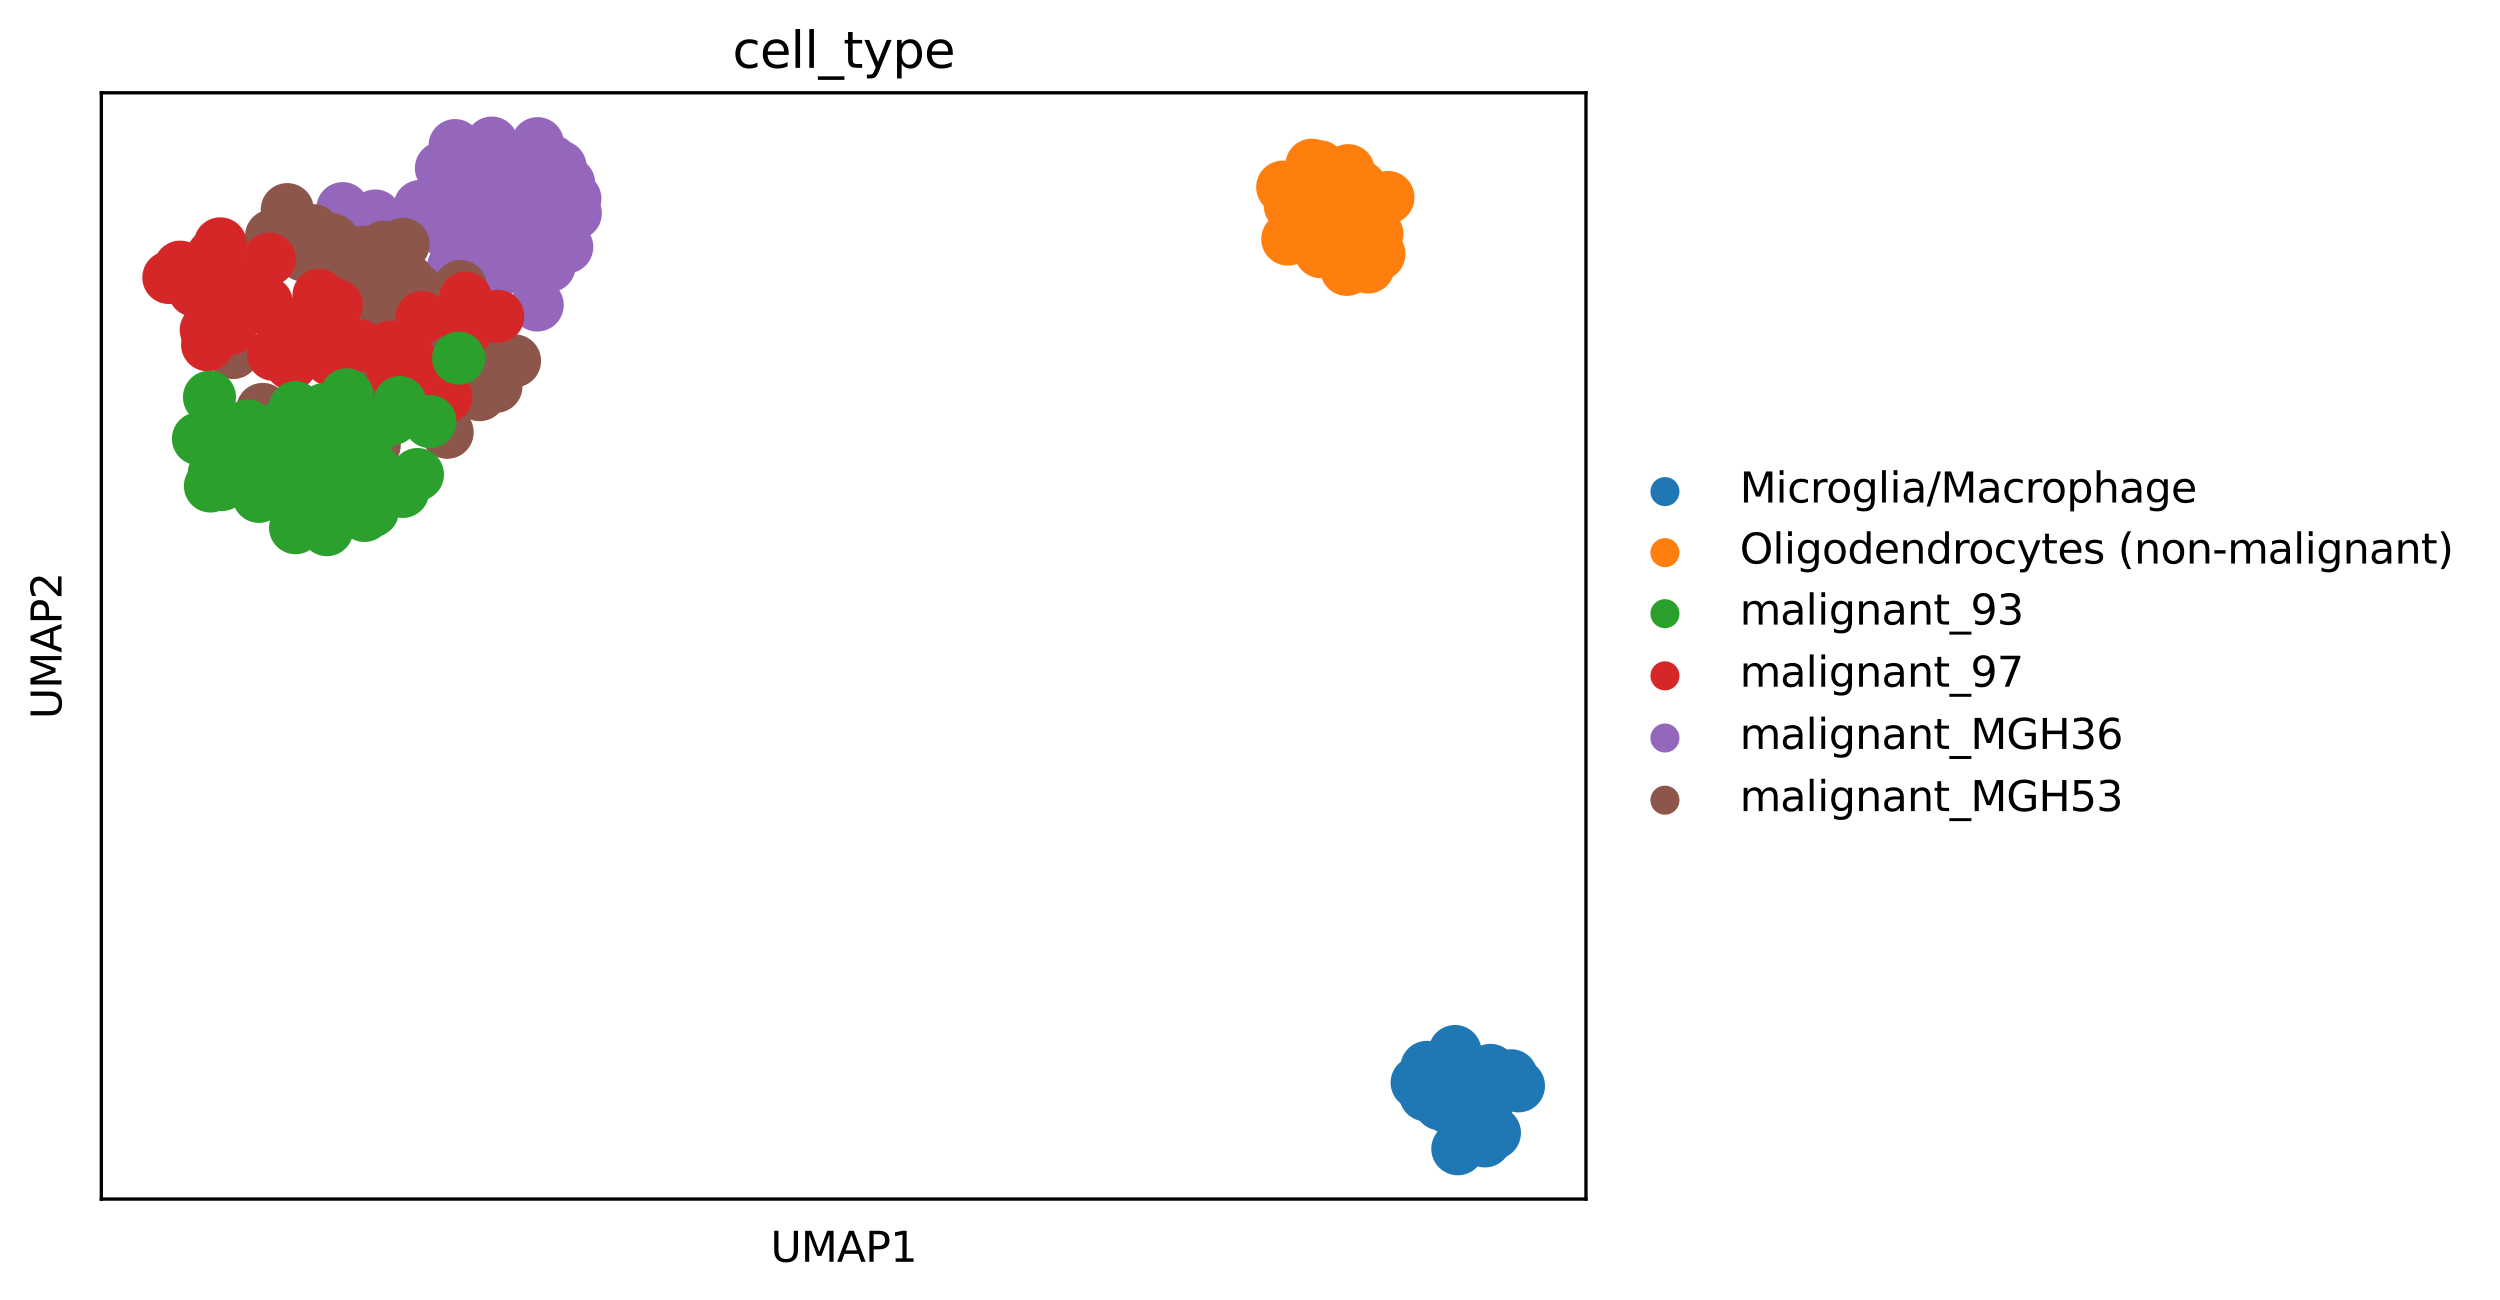 <?xml version="1.0" encoding="utf-8" standalone="no"?>
<!DOCTYPE svg PUBLIC "-//W3C//DTD SVG 1.1//EN"
  "http://www.w3.org/Graphics/SVG/1.1/DTD/svg11.dtd">
<svg xmlns:xlink="http://www.w3.org/1999/xlink" width="601.365pt" height="312.808pt" viewBox="0 0 601.365 312.808" xmlns="http://www.w3.org/2000/svg" version="1.1">
 <defs>
  <style type="text/css">*{stroke-linejoin: round; stroke-linecap: butt}</style>
 </defs>
 <g id="figure_1">
  <g id="patch_1">
   <path d="M 0 312.808 
L 601.365 312.808 
L 601.365 0 
L 0 0 
z
" style="fill: #ffffff"/>
  </g>
  <g id="axes_1">
   <g id="patch_2">
    <path d="M 24.378 288.43 
L 381.498 288.43 
L 381.498 22.318 
L 24.378 22.318 
z
" style="fill: #ffffff"/>
   </g>
   <g id="PathCollection_1">
    <defs>
     <path id="C0_0_e9f5a7e568" d="M 0 6.384 
C 1.693 6.384 3.317 5.712 4.514 4.514 
C 5.712 3.317 6.384 1.693 6.384 -0 
C 6.384 -1.693 5.712 -3.317 4.514 -4.514 
C 3.317 -5.712 1.693 -6.384 0 -6.384 
C -1.693 -6.384 -3.317 -5.712 -4.514 -4.514 
C -5.712 -3.317 -6.384 -1.693 -6.384 0 
C -6.384 1.693 -5.712 3.317 -4.514 4.514 
C -3.317 5.712 -1.693 6.384 0 6.384 
z
"/>
    </defs>
    <g clip-path="url(#pbcae80609a)">
     <use xlink:href="#C0_0_e9f5a7e568" x="358.545" y="257.483" style="fill: #1f77b4"/>
    </g>
    <g clip-path="url(#pbcae80609a)">
     <use xlink:href="#C0_0_e9f5a7e568" x="349.992" y="252.94" style="fill: #1f77b4"/>
    </g>
    <g clip-path="url(#pbcae80609a)">
     <use xlink:href="#C0_0_e9f5a7e568" x="363.509" y="258.772" style="fill: #1f77b4"/>
    </g>
    <g clip-path="url(#pbcae80609a)">
     <use xlink:href="#C0_0_e9f5a7e568" x="365.265" y="261.201" style="fill: #1f77b4"/>
    </g>
    <g clip-path="url(#pbcae80609a)">
     <use xlink:href="#C0_0_e9f5a7e568" x="342.944" y="263.361" style="fill: #1f77b4"/>
    </g>
    <g clip-path="url(#pbcae80609a)">
     <use xlink:href="#C0_0_e9f5a7e568" x="357.501" y="266.229" style="fill: #1f77b4"/>
    </g>
    <g clip-path="url(#pbcae80609a)">
     <use xlink:href="#C0_0_e9f5a7e568" x="340.888" y="260.431" style="fill: #1f77b4"/>
    </g>
    <g clip-path="url(#pbcae80609a)">
     <use xlink:href="#C0_0_e9f5a7e568" x="354.707" y="264.908" style="fill: #1f77b4"/>
    </g>
    <g clip-path="url(#pbcae80609a)">
     <use xlink:href="#C0_0_e9f5a7e568" x="351.494" y="255.816" style="fill: #1f77b4"/>
    </g>
    <g clip-path="url(#pbcae80609a)">
     <use xlink:href="#C0_0_e9f5a7e568" x="353.787" y="261.949" style="fill: #1f77b4"/>
    </g>
    <g clip-path="url(#pbcae80609a)">
     <use xlink:href="#C0_0_e9f5a7e568" x="356.876" y="266.694" style="fill: #1f77b4"/>
    </g>
    <g clip-path="url(#pbcae80609a)">
     <use xlink:href="#C0_0_e9f5a7e568" x="347.382" y="260.364" style="fill: #1f77b4"/>
    </g>
    <g clip-path="url(#pbcae80609a)">
     <use xlink:href="#C0_0_e9f5a7e568" x="346.462" y="265.544" style="fill: #1f77b4"/>
    </g>
    <g clip-path="url(#pbcae80609a)">
     <use xlink:href="#C0_0_e9f5a7e568" x="359.483" y="272.513" style="fill: #1f77b4"/>
    </g>
    <g clip-path="url(#pbcae80609a)">
     <use xlink:href="#C0_0_e9f5a7e568" x="350.671" y="276.334" style="fill: #1f77b4"/>
    </g>
    <g clip-path="url(#pbcae80609a)">
     <use xlink:href="#C0_0_e9f5a7e568" x="357.191" y="274.44" style="fill: #1f77b4"/>
    </g>
    <g clip-path="url(#pbcae80609a)">
     <use xlink:href="#C0_0_e9f5a7e568" x="352.874" y="272.451" style="fill: #1f77b4"/>
    </g>
    <g clip-path="url(#pbcae80609a)">
     <use xlink:href="#C0_0_e9f5a7e568" x="343.231" y="256.75" style="fill: #1f77b4"/>
    </g>
    <g clip-path="url(#pbcae80609a)">
     <use xlink:href="#C0_0_e9f5a7e568" x="348.976" y="266.709" style="fill: #1f77b4"/>
    </g>
    <g clip-path="url(#pbcae80609a)">
     <use xlink:href="#C0_0_e9f5a7e568" x="327.195" y="44.895" style="fill: #ff7f0e"/>
    </g>
    <g clip-path="url(#pbcae80609a)">
     <use xlink:href="#C0_0_e9f5a7e568" x="308.551" y="45.022" style="fill: #ff7f0e"/>
    </g>
    <g clip-path="url(#pbcae80609a)">
     <use xlink:href="#C0_0_e9f5a7e568" x="324.323" y="41.045" style="fill: #ff7f0e"/>
    </g>
    <g clip-path="url(#pbcae80609a)">
     <use xlink:href="#C0_0_e9f5a7e568" x="315.557" y="39.733" style="fill: #ff7f0e"/>
    </g>
    <g clip-path="url(#pbcae80609a)">
     <use xlink:href="#C0_0_e9f5a7e568" x="314.465" y="49.347" style="fill: #ff7f0e"/>
    </g>
    <g clip-path="url(#pbcae80609a)">
     <use xlink:href="#C0_0_e9f5a7e568" x="333.87" y="47.498" style="fill: #ff7f0e"/>
    </g>
    <g clip-path="url(#pbcae80609a)">
     <use xlink:href="#C0_0_e9f5a7e568" x="317.426" y="40.106" style="fill: #ff7f0e"/>
    </g>
    <g clip-path="url(#pbcae80609a)">
     <use xlink:href="#C0_0_e9f5a7e568" x="318.198" y="45.838" style="fill: #ff7f0e"/>
    </g>
    <g clip-path="url(#pbcae80609a)">
     <use xlink:href="#C0_0_e9f5a7e568" x="324.646" y="47.497" style="fill: #ff7f0e"/>
    </g>
    <g clip-path="url(#pbcae80609a)">
     <use xlink:href="#C0_0_e9f5a7e568" x="310.36" y="49.425" style="fill: #ff7f0e"/>
    </g>
    <g clip-path="url(#pbcae80609a)">
     <use xlink:href="#C0_0_e9f5a7e568" x="318.958" y="56.071" style="fill: #ff7f0e"/>
    </g>
    <g clip-path="url(#pbcae80609a)">
     <use xlink:href="#C0_0_e9f5a7e568" x="331.701" y="61.116" style="fill: #ff7f0e"/>
    </g>
    <g clip-path="url(#pbcae80609a)">
     <use xlink:href="#C0_0_e9f5a7e568" x="331.217" y="56.264" style="fill: #ff7f0e"/>
    </g>
    <g clip-path="url(#pbcae80609a)">
     <use xlink:href="#C0_0_e9f5a7e568" x="315.245" y="55.123" style="fill: #ff7f0e"/>
    </g>
    <g clip-path="url(#pbcae80609a)">
     <use xlink:href="#C0_0_e9f5a7e568" x="316.026" y="51.413" style="fill: #ff7f0e"/>
    </g>
    <g clip-path="url(#pbcae80609a)">
     <use xlink:href="#C0_0_e9f5a7e568" x="329.42" y="53.078" style="fill: #ff7f0e"/>
    </g>
    <g clip-path="url(#pbcae80609a)">
     <use xlink:href="#C0_0_e9f5a7e568" x="317.689" y="60.536" style="fill: #ff7f0e"/>
    </g>
    <g clip-path="url(#pbcae80609a)">
     <use xlink:href="#C0_0_e9f5a7e568" x="309.769" y="57.508" style="fill: #ff7f0e"/>
    </g>
    <g clip-path="url(#pbcae80609a)">
     <use xlink:href="#C0_0_e9f5a7e568" x="322.829" y="59.481" style="fill: #ff7f0e"/>
    </g>
    <g clip-path="url(#pbcae80609a)">
     <use xlink:href="#C0_0_e9f5a7e568" x="329.107" y="55.783" style="fill: #ff7f0e"/>
    </g>
    <g clip-path="url(#pbcae80609a)">
     <use xlink:href="#C0_0_e9f5a7e568" x="323.96" y="64.8" style="fill: #ff7f0e"/>
    </g>
    <g clip-path="url(#pbcae80609a)">
     <use xlink:href="#C0_0_e9f5a7e568" x="320.721" y="48.904" style="fill: #ff7f0e"/>
    </g>
    <g clip-path="url(#pbcae80609a)">
     <use xlink:href="#C0_0_e9f5a7e568" x="329.11" y="64.224" style="fill: #ff7f0e"/>
    </g>
    <g clip-path="url(#pbcae80609a)">
     <use xlink:href="#C0_0_e9f5a7e568" x="115.744" y="48.685" style="fill: #9467bd"/>
    </g>
    <g clip-path="url(#pbcae80609a)">
     <use xlink:href="#C0_0_e9f5a7e568" x="116.989" y="51.904" style="fill: #9467bd"/>
    </g>
    <g clip-path="url(#pbcae80609a)">
     <use xlink:href="#C0_0_e9f5a7e568" x="125.372" y="46.155" style="fill: #9467bd"/>
    </g>
    <g clip-path="url(#pbcae80609a)">
     <use xlink:href="#C0_0_e9f5a7e568" x="108.787" y="51.513" style="fill: #9467bd"/>
    </g>
    <g clip-path="url(#pbcae80609a)">
     <use xlink:href="#C0_0_e9f5a7e568" x="108.142" y="43.859" style="fill: #9467bd"/>
    </g>
    <g clip-path="url(#pbcae80609a)">
     <use xlink:href="#C0_0_e9f5a7e568" x="90.268" y="51.955" style="fill: #9467bd"/>
    </g>
    <g clip-path="url(#pbcae80609a)">
     <use xlink:href="#C0_0_e9f5a7e568" x="129.309" y="34.554" style="fill: #9467bd"/>
    </g>
    <g clip-path="url(#pbcae80609a)">
     <use xlink:href="#C0_0_e9f5a7e568" x="123.486" y="42.961" style="fill: #9467bd"/>
    </g>
    <g clip-path="url(#pbcae80609a)">
     <use xlink:href="#C0_0_e9f5a7e568" x="133.677" y="59.1" style="fill: #9467bd"/>
    </g>
    <g clip-path="url(#pbcae80609a)">
     <use xlink:href="#C0_0_e9f5a7e568" x="134.746" y="40.141" style="fill: #9467bd"/>
    </g>
    <g clip-path="url(#pbcae80609a)">
     <use xlink:href="#C0_0_e9f5a7e568" x="129.228" y="73.373" style="fill: #9467bd"/>
    </g>
    <g clip-path="url(#pbcae80609a)">
     <use xlink:href="#C0_0_e9f5a7e568" x="138.396" y="51.303" style="fill: #9467bd"/>
    </g>
    <g clip-path="url(#pbcae80609a)">
     <use xlink:href="#C0_0_e9f5a7e568" x="136.334" y="59.407" style="fill: #9467bd"/>
    </g>
    <g clip-path="url(#pbcae80609a)">
     <use xlink:href="#C0_0_e9f5a7e568" x="112.054" y="61.291" style="fill: #9467bd"/>
    </g>
    <g clip-path="url(#pbcae80609a)">
     <use xlink:href="#C0_0_e9f5a7e568" x="109.116" y="64.141" style="fill: #9467bd"/>
    </g>
    <g clip-path="url(#pbcae80609a)">
     <use xlink:href="#C0_0_e9f5a7e568" x="123.648" y="52.614" style="fill: #9467bd"/>
    </g>
    <g clip-path="url(#pbcae80609a)">
     <use xlink:href="#C0_0_e9f5a7e568" x="108.016" y="56.503" style="fill: #9467bd"/>
    </g>
    <g clip-path="url(#pbcae80609a)">
     <use xlink:href="#C0_0_e9f5a7e568" x="106.178" y="40.449" style="fill: #9467bd"/>
    </g>
    <g clip-path="url(#pbcae80609a)">
     <use xlink:href="#C0_0_e9f5a7e568" x="128.255" y="62.863" style="fill: #9467bd"/>
    </g>
    <g clip-path="url(#pbcae80609a)">
     <use xlink:href="#C0_0_e9f5a7e568" x="109.464" y="35.02" style="fill: #9467bd"/>
    </g>
    <g clip-path="url(#pbcae80609a)">
     <use xlink:href="#C0_0_e9f5a7e568" x="136.784" y="44.043" style="fill: #9467bd"/>
    </g>
    <g clip-path="url(#pbcae80609a)">
     <use xlink:href="#C0_0_e9f5a7e568" x="122.789" y="51.17" style="fill: #9467bd"/>
    </g>
    <g clip-path="url(#pbcae80609a)">
     <use xlink:href="#C0_0_e9f5a7e568" x="120.745" y="64.686" style="fill: #9467bd"/>
    </g>
    <g clip-path="url(#pbcae80609a)">
     <use xlink:href="#C0_0_e9f5a7e568" x="132.693" y="38.78" style="fill: #9467bd"/>
    </g>
    <g clip-path="url(#pbcae80609a)">
     <use xlink:href="#C0_0_e9f5a7e568" x="118.28" y="34.414" style="fill: #9467bd"/>
    </g>
    <g clip-path="url(#pbcae80609a)">
     <use xlink:href="#C0_0_e9f5a7e568" x="82.449" y="50.183" style="fill: #9467bd"/>
    </g>
    <g clip-path="url(#pbcae80609a)">
     <use xlink:href="#C0_0_e9f5a7e568" x="101.029" y="49.669" style="fill: #9467bd"/>
    </g>
    <g clip-path="url(#pbcae80609a)">
     <use xlink:href="#C0_0_e9f5a7e568" x="138.29" y="47.803" style="fill: #9467bd"/>
    </g>
    <g clip-path="url(#pbcae80609a)">
     <use xlink:href="#C0_0_e9f5a7e568" x="113.209" y="38.051" style="fill: #9467bd"/>
    </g>
    <g clip-path="url(#pbcae80609a)">
     <use xlink:href="#C0_0_e9f5a7e568" x="136.003" y="47.433" style="fill: #9467bd"/>
    </g>
    <g clip-path="url(#pbcae80609a)">
     <use xlink:href="#C0_0_e9f5a7e568" x="132.11" y="63.935" style="fill: #9467bd"/>
    </g>
    <g clip-path="url(#pbcae80609a)">
     <use xlink:href="#C0_0_e9f5a7e568" x="120.726" y="60.84" style="fill: #9467bd"/>
    </g>
    <g clip-path="url(#pbcae80609a)">
     <use xlink:href="#C0_0_e9f5a7e568" x="133.546" y="54.433" style="fill: #9467bd"/>
    </g>
    <g clip-path="url(#pbcae80609a)">
     <use xlink:href="#C0_0_e9f5a7e568" x="56.091" y="84.806" style="fill: #8c564b"/>
    </g>
    <g clip-path="url(#pbcae80609a)">
     <use xlink:href="#C0_0_e9f5a7e568" x="100.888" y="81.632" style="fill: #8c564b"/>
    </g>
    <g clip-path="url(#pbcae80609a)">
     <use xlink:href="#C0_0_e9f5a7e568" x="69.103" y="50.422" style="fill: #8c564b"/>
    </g>
    <g clip-path="url(#pbcae80609a)">
     <use xlink:href="#C0_0_e9f5a7e568" x="109.97" y="85.26" style="fill: #8c564b"/>
    </g>
    <g clip-path="url(#pbcae80609a)">
     <use xlink:href="#C0_0_e9f5a7e568" x="65.323" y="56.763" style="fill: #8c564b"/>
    </g>
    <g clip-path="url(#pbcae80609a)">
     <use xlink:href="#C0_0_e9f5a7e568" x="123.774" y="86.803" style="fill: #8c564b"/>
    </g>
    <g clip-path="url(#pbcae80609a)">
     <use xlink:href="#C0_0_e9f5a7e568" x="94.343" y="68.646" style="fill: #8c564b"/>
    </g>
    <g clip-path="url(#pbcae80609a)">
     <use xlink:href="#C0_0_e9f5a7e568" x="73.001" y="61.368" style="fill: #8c564b"/>
    </g>
    <g clip-path="url(#pbcae80609a)">
     <use xlink:href="#C0_0_e9f5a7e568" x="99.297" y="73.78" style="fill: #8c564b"/>
    </g>
    <g clip-path="url(#pbcae80609a)">
     <use xlink:href="#C0_0_e9f5a7e568" x="114.782" y="81.885" style="fill: #8c564b"/>
    </g>
    <g clip-path="url(#pbcae80609a)">
     <use xlink:href="#C0_0_e9f5a7e568" x="96.972" y="58.769" style="fill: #8c564b"/>
    </g>
    <g clip-path="url(#pbcae80609a)">
     <use xlink:href="#C0_0_e9f5a7e568" x="115.381" y="94.934" style="fill: #8c564b"/>
    </g>
    <g clip-path="url(#pbcae80609a)">
     <use xlink:href="#C0_0_e9f5a7e568" x="106.515" y="73.935" style="fill: #8c564b"/>
    </g>
    <g clip-path="url(#pbcae80609a)">
     <use xlink:href="#C0_0_e9f5a7e568" x="109.232" y="73.256" style="fill: #8c564b"/>
    </g>
    <g clip-path="url(#pbcae80609a)">
     <use xlink:href="#C0_0_e9f5a7e568" x="93.229" y="93.066" style="fill: #8c564b"/>
    </g>
    <g clip-path="url(#pbcae80609a)">
     <use xlink:href="#C0_0_e9f5a7e568" x="79.902" y="57.652" style="fill: #8c564b"/>
    </g>
    <g clip-path="url(#pbcae80609a)">
     <use xlink:href="#C0_0_e9f5a7e568" x="80.989" y="62.163" style="fill: #8c564b"/>
    </g>
    <g clip-path="url(#pbcae80609a)">
     <use xlink:href="#C0_0_e9f5a7e568" x="63.193" y="98.483" style="fill: #8c564b"/>
    </g>
    <g clip-path="url(#pbcae80609a)">
     <use xlink:href="#C0_0_e9f5a7e568" x="83.079" y="70.516" style="fill: #8c564b"/>
    </g>
    <g clip-path="url(#pbcae80609a)">
     <use xlink:href="#C0_0_e9f5a7e568" x="87.364" y="63.182" style="fill: #8c564b"/>
    </g>
    <g clip-path="url(#pbcae80609a)">
     <use xlink:href="#C0_0_e9f5a7e568" x="98.247" y="67.515" style="fill: #8c564b"/>
    </g>
    <g clip-path="url(#pbcae80609a)">
     <use xlink:href="#C0_0_e9f5a7e568" x="107.567" y="103.99" style="fill: #8c564b"/>
    </g>
    <g clip-path="url(#pbcae80609a)">
     <use xlink:href="#C0_0_e9f5a7e568" x="86.276" y="86.914" style="fill: #8c564b"/>
    </g>
    <g clip-path="url(#pbcae80609a)">
     <use xlink:href="#C0_0_e9f5a7e568" x="110.754" y="68.904" style="fill: #8c564b"/>
    </g>
    <g clip-path="url(#pbcae80609a)">
     <use xlink:href="#C0_0_e9f5a7e568" x="75.445" y="55.491" style="fill: #8c564b"/>
    </g>
    <g clip-path="url(#pbcae80609a)">
     <use xlink:href="#C0_0_e9f5a7e568" x="100.382" y="69.735" style="fill: #8c564b"/>
    </g>
    <g clip-path="url(#pbcae80609a)">
     <use xlink:href="#C0_0_e9f5a7e568" x="101.28" y="81.4" style="fill: #8c564b"/>
    </g>
    <g clip-path="url(#pbcae80609a)">
     <use xlink:href="#C0_0_e9f5a7e568" x="119.303" y="92.938" style="fill: #8c564b"/>
    </g>
    <g clip-path="url(#pbcae80609a)">
     <use xlink:href="#C0_0_e9f5a7e568" x="92.309" y="73.724" style="fill: #8c564b"/>
    </g>
    <g clip-path="url(#pbcae80609a)">
     <use xlink:href="#C0_0_e9f5a7e568" x="92.265" y="59.484" style="fill: #8c564b"/>
    </g>
    <g clip-path="url(#pbcae80609a)">
     <use xlink:href="#C0_0_e9f5a7e568" x="90.03" y="107.02" style="fill: #8c564b"/>
    </g>
    <g clip-path="url(#pbcae80609a)">
     <use xlink:href="#C0_0_e9f5a7e568" x="111.068" y="83.071" style="fill: #8c564b"/>
    </g>
    <g clip-path="url(#pbcae80609a)">
     <use xlink:href="#C0_0_e9f5a7e568" x="107.237" y="89.402" style="fill: #8c564b"/>
    </g>
    <g clip-path="url(#pbcae80609a)">
     <use xlink:href="#C0_0_e9f5a7e568" x="87.154" y="60.671" style="fill: #8c564b"/>
    </g>
    <g clip-path="url(#pbcae80609a)">
     <use xlink:href="#C0_0_e9f5a7e568" x="57.262" y="68.231" style="fill: #d62728"/>
    </g>
    <g clip-path="url(#pbcae80609a)">
     <use xlink:href="#C0_0_e9f5a7e568" x="49.609" y="79.4" style="fill: #d62728"/>
    </g>
    <g clip-path="url(#pbcae80609a)">
     <use xlink:href="#C0_0_e9f5a7e568" x="71.683" y="85.09" style="fill: #d62728"/>
    </g>
    <g clip-path="url(#pbcae80609a)">
     <use xlink:href="#C0_0_e9f5a7e568" x="61.987" y="73.888" style="fill: #d62728"/>
    </g>
    <g clip-path="url(#pbcae80609a)">
     <use xlink:href="#C0_0_e9f5a7e568" x="72.18" y="78.501" style="fill: #d62728"/>
    </g>
    <g clip-path="url(#pbcae80609a)">
     <use xlink:href="#C0_0_e9f5a7e568" x="55.306" y="79.115" style="fill: #d62728"/>
    </g>
    <g clip-path="url(#pbcae80609a)">
     <use xlink:href="#C0_0_e9f5a7e568" x="70.021" y="87.485" style="fill: #d62728"/>
    </g>
    <g clip-path="url(#pbcae80609a)">
     <use xlink:href="#C0_0_e9f5a7e568" x="72.035" y="81.141" style="fill: #d62728"/>
    </g>
    <g clip-path="url(#pbcae80609a)">
     <use xlink:href="#C0_0_e9f5a7e568" x="85.277" y="82.985" style="fill: #d62728"/>
    </g>
    <g clip-path="url(#pbcae80609a)">
     <use xlink:href="#C0_0_e9f5a7e568" x="93.857" y="83.522" style="fill: #d62728"/>
    </g>
    <g clip-path="url(#pbcae80609a)">
     <use xlink:href="#C0_0_e9f5a7e568" x="79.502" y="86.5" style="fill: #d62728"/>
    </g>
    <g clip-path="url(#pbcae80609a)">
     <use xlink:href="#C0_0_e9f5a7e568" x="49.932" y="82.925" style="fill: #d62728"/>
    </g>
    <g clip-path="url(#pbcae80609a)">
     <use xlink:href="#C0_0_e9f5a7e568" x="68.565" y="77.674" style="fill: #d62728"/>
    </g>
    <g clip-path="url(#pbcae80609a)">
     <use xlink:href="#C0_0_e9f5a7e568" x="80.23" y="77.241" style="fill: #d62728"/>
    </g>
    <g clip-path="url(#pbcae80609a)">
     <use xlink:href="#C0_0_e9f5a7e568" x="101.486" y="76.385" style="fill: #d62728"/>
    </g>
    <g clip-path="url(#pbcae80609a)">
     <use xlink:href="#C0_0_e9f5a7e568" x="86.428" y="83.132" style="fill: #d62728"/>
    </g>
    <g clip-path="url(#pbcae80609a)">
     <use xlink:href="#C0_0_e9f5a7e568" x="98.56" y="86.381" style="fill: #d62728"/>
    </g>
    <g clip-path="url(#pbcae80609a)">
     <use xlink:href="#C0_0_e9f5a7e568" x="52.477" y="67.308" style="fill: #d62728"/>
    </g>
    <g clip-path="url(#pbcae80609a)">
     <use xlink:href="#C0_0_e9f5a7e568" x="65.785" y="85.24" style="fill: #d62728"/>
    </g>
    <g clip-path="url(#pbcae80609a)">
     <use xlink:href="#C0_0_e9f5a7e568" x="40.611" y="66.752" style="fill: #d62728"/>
    </g>
    <g clip-path="url(#pbcae80609a)">
     <use xlink:href="#C0_0_e9f5a7e568" x="64.782" y="62.322" style="fill: #d62728"/>
    </g>
    <g clip-path="url(#pbcae80609a)">
     <use xlink:href="#C0_0_e9f5a7e568" x="43.351" y="64.258" style="fill: #d62728"/>
    </g>
    <g clip-path="url(#pbcae80609a)">
     <use xlink:href="#C0_0_e9f5a7e568" x="59.127" y="70.296" style="fill: #d62728"/>
    </g>
    <g clip-path="url(#pbcae80609a)">
     <use xlink:href="#C0_0_e9f5a7e568" x="112.385" y="79.156" style="fill: #d62728"/>
    </g>
    <g clip-path="url(#pbcae80609a)">
     <use xlink:href="#C0_0_e9f5a7e568" x="94.454" y="89.194" style="fill: #d62728"/>
    </g>
    <g clip-path="url(#pbcae80609a)">
     <use xlink:href="#C0_0_e9f5a7e568" x="46.747" y="69.84" style="fill: #d62728"/>
    </g>
    <g clip-path="url(#pbcae80609a)">
     <use xlink:href="#C0_0_e9f5a7e568" x="107.243" y="95.494" style="fill: #d62728"/>
    </g>
    <g clip-path="url(#pbcae80609a)">
     <use xlink:href="#C0_0_e9f5a7e568" x="76.731" y="71.02" style="fill: #d62728"/>
    </g>
    <g clip-path="url(#pbcae80609a)">
     <use xlink:href="#C0_0_e9f5a7e568" x="119.733" y="76.091" style="fill: #d62728"/>
    </g>
    <g clip-path="url(#pbcae80609a)">
     <use xlink:href="#C0_0_e9f5a7e568" x="80.885" y="73.394" style="fill: #d62728"/>
    </g>
    <g clip-path="url(#pbcae80609a)">
     <use xlink:href="#C0_0_e9f5a7e568" x="51.247" y="61.404" style="fill: #d62728"/>
    </g>
    <g clip-path="url(#pbcae80609a)">
     <use xlink:href="#C0_0_e9f5a7e568" x="52.991" y="58.663" style="fill: #d62728"/>
    </g>
    <g clip-path="url(#pbcae80609a)">
     <use xlink:href="#C0_0_e9f5a7e568" x="64.068" y="72.821" style="fill: #d62728"/>
    </g>
    <g clip-path="url(#pbcae80609a)">
     <use xlink:href="#C0_0_e9f5a7e568" x="100.787" y="92.914" style="fill: #d62728"/>
    </g>
    <g clip-path="url(#pbcae80609a)">
     <use xlink:href="#C0_0_e9f5a7e568" x="111.99" y="71.708" style="fill: #d62728"/>
    </g>
    <g clip-path="url(#pbcae80609a)">
     <use xlink:href="#C0_0_e9f5a7e568" x="89.207" y="103.974" style="fill: #2ca02c"/>
    </g>
    <g clip-path="url(#pbcae80609a)">
     <use xlink:href="#C0_0_e9f5a7e568" x="86.732" y="104.153" style="fill: #2ca02c"/>
    </g>
    <g clip-path="url(#pbcae80609a)">
     <use xlink:href="#C0_0_e9f5a7e568" x="50.389" y="95.55" style="fill: #2ca02c"/>
    </g>
    <g clip-path="url(#pbcae80609a)">
     <use xlink:href="#C0_0_e9f5a7e568" x="68.214" y="111.394" style="fill: #2ca02c"/>
    </g>
    <g clip-path="url(#pbcae80609a)">
     <use xlink:href="#C0_0_e9f5a7e568" x="71.093" y="126.939" style="fill: #2ca02c"/>
    </g>
    <g clip-path="url(#pbcae80609a)">
     <use xlink:href="#C0_0_e9f5a7e568" x="51.52" y="113.936" style="fill: #2ca02c"/>
    </g>
    <g clip-path="url(#pbcae80609a)">
     <use xlink:href="#C0_0_e9f5a7e568" x="71.076" y="98.067" style="fill: #2ca02c"/>
    </g>
    <g clip-path="url(#pbcae80609a)">
     <use xlink:href="#C0_0_e9f5a7e568" x="82.918" y="116.592" style="fill: #2ca02c"/>
    </g>
    <g clip-path="url(#pbcae80609a)">
     <use xlink:href="#C0_0_e9f5a7e568" x="81.557" y="99.7" style="fill: #2ca02c"/>
    </g>
    <g clip-path="url(#pbcae80609a)">
     <use xlink:href="#C0_0_e9f5a7e568" x="72.349" y="108.569" style="fill: #2ca02c"/>
    </g>
    <g clip-path="url(#pbcae80609a)">
     <use xlink:href="#C0_0_e9f5a7e568" x="53.009" y="108.281" style="fill: #2ca02c"/>
    </g>
    <g clip-path="url(#pbcae80609a)">
     <use xlink:href="#C0_0_e9f5a7e568" x="62.281" y="119.4" style="fill: #2ca02c"/>
    </g>
    <g clip-path="url(#pbcae80609a)">
     <use xlink:href="#C0_0_e9f5a7e568" x="83.388" y="94.958" style="fill: #2ca02c"/>
    </g>
    <g clip-path="url(#pbcae80609a)">
     <use xlink:href="#C0_0_e9f5a7e568" x="47.737" y="105.538" style="fill: #2ca02c"/>
    </g>
    <g clip-path="url(#pbcae80609a)">
     <use xlink:href="#C0_0_e9f5a7e568" x="50.619" y="116.908" style="fill: #2ca02c"/>
    </g>
    <g clip-path="url(#pbcae80609a)">
     <use xlink:href="#C0_0_e9f5a7e568" x="53.34" y="116.552" style="fill: #2ca02c"/>
    </g>
    <g clip-path="url(#pbcae80609a)">
     <use xlink:href="#C0_0_e9f5a7e568" x="64.333" y="116.76" style="fill: #2ca02c"/>
    </g>
    <g clip-path="url(#pbcae80609a)">
     <use xlink:href="#C0_0_e9f5a7e568" x="100.416" y="114.145" style="fill: #2ca02c"/>
    </g>
    <g clip-path="url(#pbcae80609a)">
     <use xlink:href="#C0_0_e9f5a7e568" x="80.097" y="110.744" style="fill: #2ca02c"/>
    </g>
    <g clip-path="url(#pbcae80609a)">
     <use xlink:href="#C0_0_e9f5a7e568" x="58.82" y="113.755" style="fill: #2ca02c"/>
    </g>
    <g clip-path="url(#pbcae80609a)">
     <use xlink:href="#C0_0_e9f5a7e568" x="82.341" y="122.55" style="fill: #2ca02c"/>
    </g>
    <g clip-path="url(#pbcae80609a)">
     <use xlink:href="#C0_0_e9f5a7e568" x="76.15" y="120.654" style="fill: #2ca02c"/>
    </g>
    <g clip-path="url(#pbcae80609a)">
     <use xlink:href="#C0_0_e9f5a7e568" x="94.415" y="100.682" style="fill: #2ca02c"/>
    </g>
    <g clip-path="url(#pbcae80609a)">
     <use xlink:href="#C0_0_e9f5a7e568" x="65.806" y="117.122" style="fill: #2ca02c"/>
    </g>
    <g clip-path="url(#pbcae80609a)">
     <use xlink:href="#C0_0_e9f5a7e568" x="78.628" y="127.414" style="fill: #2ca02c"/>
    </g>
    <g clip-path="url(#pbcae80609a)">
     <use xlink:href="#C0_0_e9f5a7e568" x="87.686" y="123.983" style="fill: #2ca02c"/>
    </g>
    <g clip-path="url(#pbcae80609a)">
     <use xlink:href="#C0_0_e9f5a7e568" x="70.449" y="107.688" style="fill: #2ca02c"/>
    </g>
    <g clip-path="url(#pbcae80609a)">
     <use xlink:href="#C0_0_e9f5a7e568" x="59.609" y="102.455" style="fill: #2ca02c"/>
    </g>
    <g clip-path="url(#pbcae80609a)">
     <use xlink:href="#C0_0_e9f5a7e568" x="110.331" y="86.153" style="fill: #2ca02c"/>
    </g>
    <g clip-path="url(#pbcae80609a)">
     <use xlink:href="#C0_0_e9f5a7e568" x="77.988" y="98.507" style="fill: #2ca02c"/>
    </g>
    <g clip-path="url(#pbcae80609a)">
     <use xlink:href="#C0_0_e9f5a7e568" x="73.073" y="117.415" style="fill: #2ca02c"/>
    </g>
    <g clip-path="url(#pbcae80609a)">
     <use xlink:href="#C0_0_e9f5a7e568" x="96.876" y="118.21" style="fill: #2ca02c"/>
    </g>
    <g clip-path="url(#pbcae80609a)">
     <use xlink:href="#C0_0_e9f5a7e568" x="52.414" y="106.363" style="fill: #2ca02c"/>
    </g>
    <g clip-path="url(#pbcae80609a)">
     <use xlink:href="#C0_0_e9f5a7e568" x="65.868" y="103.485" style="fill: #2ca02c"/>
    </g>
    <g clip-path="url(#pbcae80609a)">
     <use xlink:href="#C0_0_e9f5a7e568" x="96.158" y="96.824" style="fill: #2ca02c"/>
    </g>
    <g clip-path="url(#pbcae80609a)">
     <use xlink:href="#C0_0_e9f5a7e568" x="103.424" y="101.415" style="fill: #2ca02c"/>
    </g>
    <g clip-path="url(#pbcae80609a)">
     <use xlink:href="#C0_0_e9f5a7e568" x="58.107" y="104.457" style="fill: #2ca02c"/>
    </g>
    <g clip-path="url(#pbcae80609a)">
     <use xlink:href="#C0_0_e9f5a7e568" x="90.054" y="113.057" style="fill: #2ca02c"/>
    </g>
    <g clip-path="url(#pbcae80609a)">
     <use xlink:href="#C0_0_e9f5a7e568" x="89.606" y="122.838" style="fill: #2ca02c"/>
    </g>
    <g clip-path="url(#pbcae80609a)">
     <use xlink:href="#C0_0_e9f5a7e568" x="67.855" y="115.276" style="fill: #2ca02c"/>
    </g>
   </g>
   <g id="PathCollection_2"/>
   <g id="PathCollection_3"/>
   <g id="PathCollection_4"/>
   <g id="PathCollection_5"/>
   <g id="PathCollection_6"/>
   <g id="PathCollection_7"/>
   <g id="matplotlib.axis_1">
    <g id="text_1">
     <!-- UMAP1 -->
     <g transform="translate(185.348 303.529)scale(0.1 -0.1)">
      <defs>
       <path id="DejaVuSans-55" d="M 556 4666 
L 1191 4666 
L 1191 1831 
Q 1191 1081 1462 751 
Q 1734 422 2344 422 
Q 2950 422 3222 751 
Q 3494 1081 3494 1831 
L 3494 4666 
L 4128 4666 
L 4128 1753 
Q 4128 841 3676 375 
Q 3225 -91 2344 -91 
Q 1459 -91 1007 375 
Q 556 841 556 1753 
L 556 4666 
z
" transform="scale(0.016)"/>
       <path id="DejaVuSans-4d" d="M 628 4666 
L 1569 4666 
L 2759 1491 
L 3956 4666 
L 4897 4666 
L 4897 0 
L 4281 0 
L 4281 4097 
L 3078 897 
L 2444 897 
L 1241 4097 
L 1241 0 
L 628 0 
L 628 4666 
z
" transform="scale(0.016)"/>
       <path id="DejaVuSans-41" d="M 2188 4044 
L 1331 1722 
L 3047 1722 
L 2188 4044 
z
M 1831 4666 
L 2547 4666 
L 4325 0 
L 3669 0 
L 3244 1197 
L 1141 1197 
L 716 0 
L 50 0 
L 1831 4666 
z
" transform="scale(0.016)"/>
       <path id="DejaVuSans-50" d="M 1259 4147 
L 1259 2394 
L 2053 2394 
Q 2494 2394 2734 2622 
Q 2975 2850 2975 3272 
Q 2975 3691 2734 3919 
Q 2494 4147 2053 4147 
L 1259 4147 
z
M 628 4666 
L 2053 4666 
Q 2838 4666 3239 4311 
Q 3641 3956 3641 3272 
Q 3641 2581 3239 2228 
Q 2838 1875 2053 1875 
L 1259 1875 
L 1259 0 
L 628 0 
L 628 4666 
z
" transform="scale(0.016)"/>
       <path id="DejaVuSans-31" d="M 794 531 
L 1825 531 
L 1825 4091 
L 703 3866 
L 703 4441 
L 1819 4666 
L 2450 4666 
L 2450 531 
L 3481 531 
L 3481 0 
L 794 0 
L 794 531 
z
" transform="scale(0.016)"/>
      </defs>
      <use xlink:href="#DejaVuSans-55"/>
      <use xlink:href="#DejaVuSans-4d" x="73.193"/>
      <use xlink:href="#DejaVuSans-41" x="159.473"/>
      <use xlink:href="#DejaVuSans-50" x="227.881"/>
      <use xlink:href="#DejaVuSans-31" x="288.184"/>
     </g>
    </g>
   </g>
   <g id="matplotlib.axis_2">
    <g id="text_2">
     <!-- UMAP2 -->
     <g transform="translate(14.798 172.964)rotate(-90)scale(0.1 -0.1)">
      <defs>
       <path id="DejaVuSans-32" d="M 1228 531 
L 3431 531 
L 3431 0 
L 469 0 
L 469 531 
Q 828 903 1448 1529 
Q 2069 2156 2228 2338 
Q 2531 2678 2651 2914 
Q 2772 3150 2772 3378 
Q 2772 3750 2511 3984 
Q 2250 4219 1831 4219 
Q 1534 4219 1204 4116 
Q 875 4013 500 3803 
L 500 4441 
Q 881 4594 1212 4672 
Q 1544 4750 1819 4750 
Q 2544 4750 2975 4387 
Q 3406 4025 3406 3419 
Q 3406 3131 3298 2873 
Q 3191 2616 2906 2266 
Q 2828 2175 2409 1742 
Q 1991 1309 1228 531 
z
" transform="scale(0.016)"/>
      </defs>
      <use xlink:href="#DejaVuSans-55"/>
      <use xlink:href="#DejaVuSans-4d" x="73.193"/>
      <use xlink:href="#DejaVuSans-41" x="159.473"/>
      <use xlink:href="#DejaVuSans-50" x="227.881"/>
      <use xlink:href="#DejaVuSans-32" x="288.184"/>
     </g>
    </g>
   </g>
   <g id="patch_3">
    <path d="M 24.378 288.43 
L 24.378 22.318 
" style="fill: none; stroke: #000000; stroke-width: 0.8; stroke-linejoin: miter; stroke-linecap: square"/>
   </g>
   <g id="patch_4">
    <path d="M 381.498 288.43 
L 381.498 22.318 
" style="fill: none; stroke: #000000; stroke-width: 0.8; stroke-linejoin: miter; stroke-linecap: square"/>
   </g>
   <g id="patch_5">
    <path d="M 24.378 288.43 
L 381.498 288.43 
" style="fill: none; stroke: #000000; stroke-width: 0.8; stroke-linejoin: miter; stroke-linecap: square"/>
   </g>
   <g id="patch_6">
    <path d="M 24.378 22.318 
L 381.498 22.318 
" style="fill: none; stroke: #000000; stroke-width: 0.8; stroke-linejoin: miter; stroke-linecap: square"/>
   </g>
   <g id="text_3">
    <!-- cell_type -->
    <g transform="translate(176.209 16.318)scale(0.12 -0.12)">
     <defs>
      <path id="DejaVuSans-63" d="M 3122 3366 
L 3122 2828 
Q 2878 2963 2633 3030 
Q 2388 3097 2138 3097 
Q 1578 3097 1268 2742 
Q 959 2388 959 1747 
Q 959 1106 1268 751 
Q 1578 397 2138 397 
Q 2388 397 2633 464 
Q 2878 531 3122 666 
L 3122 134 
Q 2881 22 2623 -34 
Q 2366 -91 2075 -91 
Q 1284 -91 818 406 
Q 353 903 353 1747 
Q 353 2603 823 3093 
Q 1294 3584 2113 3584 
Q 2378 3584 2631 3529 
Q 2884 3475 3122 3366 
z
" transform="scale(0.016)"/>
      <path id="DejaVuSans-65" d="M 3597 1894 
L 3597 1613 
L 953 1613 
Q 991 1019 1311 708 
Q 1631 397 2203 397 
Q 2534 397 2845 478 
Q 3156 559 3463 722 
L 3463 178 
Q 3153 47 2828 -22 
Q 2503 -91 2169 -91 
Q 1331 -91 842 396 
Q 353 884 353 1716 
Q 353 2575 817 3079 
Q 1281 3584 2069 3584 
Q 2775 3584 3186 3129 
Q 3597 2675 3597 1894 
z
M 3022 2063 
Q 3016 2534 2758 2815 
Q 2500 3097 2075 3097 
Q 1594 3097 1305 2825 
Q 1016 2553 972 2059 
L 3022 2063 
z
" transform="scale(0.016)"/>
      <path id="DejaVuSans-6c" d="M 603 4863 
L 1178 4863 
L 1178 0 
L 603 0 
L 603 4863 
z
" transform="scale(0.016)"/>
      <path id="DejaVuSans-5f" d="M 3263 -1063 
L 3263 -1509 
L -63 -1509 
L -63 -1063 
L 3263 -1063 
z
" transform="scale(0.016)"/>
      <path id="DejaVuSans-74" d="M 1172 4494 
L 1172 3500 
L 2356 3500 
L 2356 3053 
L 1172 3053 
L 1172 1153 
Q 1172 725 1289 603 
Q 1406 481 1766 481 
L 2356 481 
L 2356 0 
L 1766 0 
Q 1100 0 847 248 
Q 594 497 594 1153 
L 594 3053 
L 172 3053 
L 172 3500 
L 594 3500 
L 594 4494 
L 1172 4494 
z
" transform="scale(0.016)"/>
      <path id="DejaVuSans-79" d="M 2059 -325 
Q 1816 -950 1584 -1140 
Q 1353 -1331 966 -1331 
L 506 -1331 
L 506 -850 
L 844 -850 
Q 1081 -850 1212 -737 
Q 1344 -625 1503 -206 
L 1606 56 
L 191 3500 
L 800 3500 
L 1894 763 
L 2988 3500 
L 3597 3500 
L 2059 -325 
z
" transform="scale(0.016)"/>
      <path id="DejaVuSans-70" d="M 1159 525 
L 1159 -1331 
L 581 -1331 
L 581 3500 
L 1159 3500 
L 1159 2969 
Q 1341 3281 1617 3432 
Q 1894 3584 2278 3584 
Q 2916 3584 3314 3078 
Q 3713 2572 3713 1747 
Q 3713 922 3314 415 
Q 2916 -91 2278 -91 
Q 1894 -91 1617 61 
Q 1341 213 1159 525 
z
M 3116 1747 
Q 3116 2381 2855 2742 
Q 2594 3103 2138 3103 
Q 1681 3103 1420 2742 
Q 1159 2381 1159 1747 
Q 1159 1113 1420 752 
Q 1681 391 2138 391 
Q 2594 391 2855 752 
Q 3116 1113 3116 1747 
z
" transform="scale(0.016)"/>
     </defs>
     <use xlink:href="#DejaVuSans-63"/>
     <use xlink:href="#DejaVuSans-65" x="54.98"/>
     <use xlink:href="#DejaVuSans-6c" x="116.504"/>
     <use xlink:href="#DejaVuSans-6c" x="144.287"/>
     <use xlink:href="#DejaVuSans-5f" x="172.07"/>
     <use xlink:href="#DejaVuSans-74" x="222.07"/>
     <use xlink:href="#DejaVuSans-79" x="261.279"/>
     <use xlink:href="#DejaVuSans-70" x="320.459"/>
     <use xlink:href="#DejaVuSans-65" x="383.936"/>
    </g>
   </g>
   <g id="legend_1">
    <g id="PathCollection_8">
     <defs>
      <path id="m28906b76c5" d="M 0 3 
C 0.796 3 1.559 2.684 2.121 2.121 
C 2.684 1.559 3 0.796 3 0 
C 3 -0.796 2.684 -1.559 2.121 -2.121 
C 1.559 -2.684 0.796 -3 0 -3 
C -0.796 -3 -1.559 -2.684 -2.121 -2.121 
C -2.684 -1.559 -3 -0.796 -3 0 
C -3 0.796 -2.684 1.559 -2.121 2.121 
C -1.559 2.684 -0.796 3 0 3 
z
" style="stroke: #1f77b4"/>
     </defs>
     <g>
      <use xlink:href="#m28906b76c5" x="400.498" y="118.257" style="fill: #1f77b4; stroke: #1f77b4"/>
     </g>
    </g>
    <g id="text_4">
     <!-- Microglia/Macrophage -->
     <g transform="translate(418.498 120.882)scale(0.1 -0.1)">
      <defs>
       <path id="DejaVuSans-69" d="M 603 3500 
L 1178 3500 
L 1178 0 
L 603 0 
L 603 3500 
z
M 603 4863 
L 1178 4863 
L 1178 4134 
L 603 4134 
L 603 4863 
z
" transform="scale(0.016)"/>
       <path id="DejaVuSans-72" d="M 2631 2963 
Q 2534 3019 2420 3045 
Q 2306 3072 2169 3072 
Q 1681 3072 1420 2755 
Q 1159 2438 1159 1844 
L 1159 0 
L 581 0 
L 581 3500 
L 1159 3500 
L 1159 2956 
Q 1341 3275 1631 3429 
Q 1922 3584 2338 3584 
Q 2397 3584 2469 3576 
Q 2541 3569 2628 3553 
L 2631 2963 
z
" transform="scale(0.016)"/>
       <path id="DejaVuSans-6f" d="M 1959 3097 
Q 1497 3097 1228 2736 
Q 959 2375 959 1747 
Q 959 1119 1226 758 
Q 1494 397 1959 397 
Q 2419 397 2687 759 
Q 2956 1122 2956 1747 
Q 2956 2369 2687 2733 
Q 2419 3097 1959 3097 
z
M 1959 3584 
Q 2709 3584 3137 3096 
Q 3566 2609 3566 1747 
Q 3566 888 3137 398 
Q 2709 -91 1959 -91 
Q 1206 -91 779 398 
Q 353 888 353 1747 
Q 353 2609 779 3096 
Q 1206 3584 1959 3584 
z
" transform="scale(0.016)"/>
       <path id="DejaVuSans-67" d="M 2906 1791 
Q 2906 2416 2648 2759 
Q 2391 3103 1925 3103 
Q 1463 3103 1205 2759 
Q 947 2416 947 1791 
Q 947 1169 1205 825 
Q 1463 481 1925 481 
Q 2391 481 2648 825 
Q 2906 1169 2906 1791 
z
M 3481 434 
Q 3481 -459 3084 -895 
Q 2688 -1331 1869 -1331 
Q 1566 -1331 1297 -1286 
Q 1028 -1241 775 -1147 
L 775 -588 
Q 1028 -725 1275 -790 
Q 1522 -856 1778 -856 
Q 2344 -856 2625 -561 
Q 2906 -266 2906 331 
L 2906 616 
Q 2728 306 2450 153 
Q 2172 0 1784 0 
Q 1141 0 747 490 
Q 353 981 353 1791 
Q 353 2603 747 3093 
Q 1141 3584 1784 3584 
Q 2172 3584 2450 3431 
Q 2728 3278 2906 2969 
L 2906 3500 
L 3481 3500 
L 3481 434 
z
" transform="scale(0.016)"/>
       <path id="DejaVuSans-61" d="M 2194 1759 
Q 1497 1759 1228 1600 
Q 959 1441 959 1056 
Q 959 750 1161 570 
Q 1363 391 1709 391 
Q 2188 391 2477 730 
Q 2766 1069 2766 1631 
L 2766 1759 
L 2194 1759 
z
M 3341 1997 
L 3341 0 
L 2766 0 
L 2766 531 
Q 2569 213 2275 61 
Q 1981 -91 1556 -91 
Q 1019 -91 701 211 
Q 384 513 384 1019 
Q 384 1609 779 1909 
Q 1175 2209 1959 2209 
L 2766 2209 
L 2766 2266 
Q 2766 2663 2505 2880 
Q 2244 3097 1772 3097 
Q 1472 3097 1187 3025 
Q 903 2953 641 2809 
L 641 3341 
Q 956 3463 1253 3523 
Q 1550 3584 1831 3584 
Q 2591 3584 2966 3190 
Q 3341 2797 3341 1997 
z
" transform="scale(0.016)"/>
       <path id="DejaVuSans-2f" d="M 1625 4666 
L 2156 4666 
L 531 -594 
L 0 -594 
L 1625 4666 
z
" transform="scale(0.016)"/>
       <path id="DejaVuSans-68" d="M 3513 2113 
L 3513 0 
L 2938 0 
L 2938 2094 
Q 2938 2591 2744 2837 
Q 2550 3084 2163 3084 
Q 1697 3084 1428 2787 
Q 1159 2491 1159 1978 
L 1159 0 
L 581 0 
L 581 4863 
L 1159 4863 
L 1159 2956 
Q 1366 3272 1645 3428 
Q 1925 3584 2291 3584 
Q 2894 3584 3203 3211 
Q 3513 2838 3513 2113 
z
" transform="scale(0.016)"/>
      </defs>
      <use xlink:href="#DejaVuSans-4d"/>
      <use xlink:href="#DejaVuSans-69" x="86.279"/>
      <use xlink:href="#DejaVuSans-63" x="114.062"/>
      <use xlink:href="#DejaVuSans-72" x="169.043"/>
      <use xlink:href="#DejaVuSans-6f" x="207.906"/>
      <use xlink:href="#DejaVuSans-67" x="269.088"/>
      <use xlink:href="#DejaVuSans-6c" x="332.564"/>
      <use xlink:href="#DejaVuSans-69" x="360.348"/>
      <use xlink:href="#DejaVuSans-61" x="388.131"/>
      <use xlink:href="#DejaVuSans-2f" x="449.41"/>
      <use xlink:href="#DejaVuSans-4d" x="483.102"/>
      <use xlink:href="#DejaVuSans-61" x="569.381"/>
      <use xlink:href="#DejaVuSans-63" x="630.66"/>
      <use xlink:href="#DejaVuSans-72" x="685.641"/>
      <use xlink:href="#DejaVuSans-6f" x="724.504"/>
      <use xlink:href="#DejaVuSans-70" x="785.686"/>
      <use xlink:href="#DejaVuSans-68" x="849.162"/>
      <use xlink:href="#DejaVuSans-61" x="912.541"/>
      <use xlink:href="#DejaVuSans-67" x="973.82"/>
      <use xlink:href="#DejaVuSans-65" x="1037.297"/>
     </g>
    </g>
    <g id="PathCollection_9">
     <defs>
      <path id="m99c69551dc" d="M 0 3 
C 0.796 3 1.559 2.684 2.121 2.121 
C 2.684 1.559 3 0.796 3 0 
C 3 -0.796 2.684 -1.559 2.121 -2.121 
C 1.559 -2.684 0.796 -3 0 -3 
C -0.796 -3 -1.559 -2.684 -2.121 -2.121 
C -2.684 -1.559 -3 -0.796 -3 0 
C -3 0.796 -2.684 1.559 -2.121 2.121 
C -1.559 2.684 -0.796 3 0 3 
z
" style="stroke: #ff7f0e"/>
     </defs>
     <g>
      <use xlink:href="#m99c69551dc" x="400.498" y="132.935" style="fill: #ff7f0e; stroke: #ff7f0e"/>
     </g>
    </g>
    <g id="text_5">
     <!-- Oligodendrocytes (non-malignant) -->
     <g transform="translate(418.498 135.56)scale(0.1 -0.1)">
      <defs>
       <path id="DejaVuSans-4f" d="M 2522 4238 
Q 1834 4238 1429 3725 
Q 1025 3213 1025 2328 
Q 1025 1447 1429 934 
Q 1834 422 2522 422 
Q 3209 422 3611 934 
Q 4013 1447 4013 2328 
Q 4013 3213 3611 3725 
Q 3209 4238 2522 4238 
z
M 2522 4750 
Q 3503 4750 4090 4092 
Q 4678 3434 4678 2328 
Q 4678 1225 4090 567 
Q 3503 -91 2522 -91 
Q 1538 -91 948 565 
Q 359 1222 359 2328 
Q 359 3434 948 4092 
Q 1538 4750 2522 4750 
z
" transform="scale(0.016)"/>
       <path id="DejaVuSans-64" d="M 2906 2969 
L 2906 4863 
L 3481 4863 
L 3481 0 
L 2906 0 
L 2906 525 
Q 2725 213 2448 61 
Q 2172 -91 1784 -91 
Q 1150 -91 751 415 
Q 353 922 353 1747 
Q 353 2572 751 3078 
Q 1150 3584 1784 3584 
Q 2172 3584 2448 3432 
Q 2725 3281 2906 2969 
z
M 947 1747 
Q 947 1113 1208 752 
Q 1469 391 1925 391 
Q 2381 391 2643 752 
Q 2906 1113 2906 1747 
Q 2906 2381 2643 2742 
Q 2381 3103 1925 3103 
Q 1469 3103 1208 2742 
Q 947 2381 947 1747 
z
" transform="scale(0.016)"/>
       <path id="DejaVuSans-6e" d="M 3513 2113 
L 3513 0 
L 2938 0 
L 2938 2094 
Q 2938 2591 2744 2837 
Q 2550 3084 2163 3084 
Q 1697 3084 1428 2787 
Q 1159 2491 1159 1978 
L 1159 0 
L 581 0 
L 581 3500 
L 1159 3500 
L 1159 2956 
Q 1366 3272 1645 3428 
Q 1925 3584 2291 3584 
Q 2894 3584 3203 3211 
Q 3513 2838 3513 2113 
z
" transform="scale(0.016)"/>
       <path id="DejaVuSans-73" d="M 2834 3397 
L 2834 2853 
Q 2591 2978 2328 3040 
Q 2066 3103 1784 3103 
Q 1356 3103 1142 2972 
Q 928 2841 928 2578 
Q 928 2378 1081 2264 
Q 1234 2150 1697 2047 
L 1894 2003 
Q 2506 1872 2764 1633 
Q 3022 1394 3022 966 
Q 3022 478 2636 193 
Q 2250 -91 1575 -91 
Q 1294 -91 989 -36 
Q 684 19 347 128 
L 347 722 
Q 666 556 975 473 
Q 1284 391 1588 391 
Q 1994 391 2212 530 
Q 2431 669 2431 922 
Q 2431 1156 2273 1281 
Q 2116 1406 1581 1522 
L 1381 1569 
Q 847 1681 609 1914 
Q 372 2147 372 2553 
Q 372 3047 722 3315 
Q 1072 3584 1716 3584 
Q 2034 3584 2315 3537 
Q 2597 3491 2834 3397 
z
" transform="scale(0.016)"/>
       <path id="DejaVuSans-20" transform="scale(0.016)"/>
       <path id="DejaVuSans-28" d="M 1984 4856 
Q 1566 4138 1362 3434 
Q 1159 2731 1159 2009 
Q 1159 1288 1364 580 
Q 1569 -128 1984 -844 
L 1484 -844 
Q 1016 -109 783 600 
Q 550 1309 550 2009 
Q 550 2706 781 3412 
Q 1013 4119 1484 4856 
L 1984 4856 
z
" transform="scale(0.016)"/>
       <path id="DejaVuSans-2d" d="M 313 2009 
L 1997 2009 
L 1997 1497 
L 313 1497 
L 313 2009 
z
" transform="scale(0.016)"/>
       <path id="DejaVuSans-6d" d="M 3328 2828 
Q 3544 3216 3844 3400 
Q 4144 3584 4550 3584 
Q 5097 3584 5394 3201 
Q 5691 2819 5691 2113 
L 5691 0 
L 5113 0 
L 5113 2094 
Q 5113 2597 4934 2840 
Q 4756 3084 4391 3084 
Q 3944 3084 3684 2787 
Q 3425 2491 3425 1978 
L 3425 0 
L 2847 0 
L 2847 2094 
Q 2847 2600 2669 2842 
Q 2491 3084 2119 3084 
Q 1678 3084 1418 2786 
Q 1159 2488 1159 1978 
L 1159 0 
L 581 0 
L 581 3500 
L 1159 3500 
L 1159 2956 
Q 1356 3278 1631 3431 
Q 1906 3584 2284 3584 
Q 2666 3584 2933 3390 
Q 3200 3197 3328 2828 
z
" transform="scale(0.016)"/>
       <path id="DejaVuSans-29" d="M 513 4856 
L 1013 4856 
Q 1481 4119 1714 3412 
Q 1947 2706 1947 2009 
Q 1947 1309 1714 600 
Q 1481 -109 1013 -844 
L 513 -844 
Q 928 -128 1133 580 
Q 1338 1288 1338 2009 
Q 1338 2731 1133 3434 
Q 928 4138 513 4856 
z
" transform="scale(0.016)"/>
      </defs>
      <use xlink:href="#DejaVuSans-4f"/>
      <use xlink:href="#DejaVuSans-6c" x="78.711"/>
      <use xlink:href="#DejaVuSans-69" x="106.494"/>
      <use xlink:href="#DejaVuSans-67" x="134.277"/>
      <use xlink:href="#DejaVuSans-6f" x="197.754"/>
      <use xlink:href="#DejaVuSans-64" x="258.936"/>
      <use xlink:href="#DejaVuSans-65" x="322.412"/>
      <use xlink:href="#DejaVuSans-6e" x="383.936"/>
      <use xlink:href="#DejaVuSans-64" x="447.314"/>
      <use xlink:href="#DejaVuSans-72" x="510.791"/>
      <use xlink:href="#DejaVuSans-6f" x="549.654"/>
      <use xlink:href="#DejaVuSans-63" x="610.836"/>
      <use xlink:href="#DejaVuSans-79" x="665.816"/>
      <use xlink:href="#DejaVuSans-74" x="724.996"/>
      <use xlink:href="#DejaVuSans-65" x="764.205"/>
      <use xlink:href="#DejaVuSans-73" x="825.729"/>
      <use xlink:href="#DejaVuSans-20" x="877.828"/>
      <use xlink:href="#DejaVuSans-28" x="909.615"/>
      <use xlink:href="#DejaVuSans-6e" x="948.629"/>
      <use xlink:href="#DejaVuSans-6f" x="1012.008"/>
      <use xlink:href="#DejaVuSans-6e" x="1073.189"/>
      <use xlink:href="#DejaVuSans-2d" x="1136.568"/>
      <use xlink:href="#DejaVuSans-6d" x="1172.652"/>
      <use xlink:href="#DejaVuSans-61" x="1270.064"/>
      <use xlink:href="#DejaVuSans-6c" x="1331.344"/>
      <use xlink:href="#DejaVuSans-69" x="1359.127"/>
      <use xlink:href="#DejaVuSans-67" x="1386.91"/>
      <use xlink:href="#DejaVuSans-6e" x="1450.387"/>
      <use xlink:href="#DejaVuSans-61" x="1513.766"/>
      <use xlink:href="#DejaVuSans-6e" x="1575.045"/>
      <use xlink:href="#DejaVuSans-74" x="1638.424"/>
      <use xlink:href="#DejaVuSans-29" x="1677.633"/>
     </g>
    </g>
    <g id="PathCollection_10">
     <defs>
      <path id="m37d0bd7e08" d="M 0 3 
C 0.796 3 1.559 2.684 2.121 2.121 
C 2.684 1.559 3 0.796 3 0 
C 3 -0.796 2.684 -1.559 2.121 -2.121 
C 1.559 -2.684 0.796 -3 0 -3 
C -0.796 -3 -1.559 -2.684 -2.121 -2.121 
C -2.684 -1.559 -3 -0.796 -3 0 
C -3 0.796 -2.684 1.559 -2.121 2.121 
C -1.559 2.684 -0.796 3 0 3 
z
" style="stroke: #2ca02c"/>
     </defs>
     <g>
      <use xlink:href="#m37d0bd7e08" x="400.498" y="147.613" style="fill: #2ca02c; stroke: #2ca02c"/>
     </g>
    </g>
    <g id="text_6">
     <!-- malignant_93 -->
     <g transform="translate(418.498 150.238)scale(0.1 -0.1)">
      <defs>
       <path id="DejaVuSans-39" d="M 703 97 
L 703 672 
Q 941 559 1184 500 
Q 1428 441 1663 441 
Q 2288 441 2617 861 
Q 2947 1281 2994 2138 
Q 2813 1869 2534 1725 
Q 2256 1581 1919 1581 
Q 1219 1581 811 2004 
Q 403 2428 403 3163 
Q 403 3881 828 4315 
Q 1253 4750 1959 4750 
Q 2769 4750 3195 4129 
Q 3622 3509 3622 2328 
Q 3622 1225 3098 567 
Q 2575 -91 1691 -91 
Q 1453 -91 1209 -44 
Q 966 3 703 97 
z
M 1959 2075 
Q 2384 2075 2632 2365 
Q 2881 2656 2881 3163 
Q 2881 3666 2632 3958 
Q 2384 4250 1959 4250 
Q 1534 4250 1286 3958 
Q 1038 3666 1038 3163 
Q 1038 2656 1286 2365 
Q 1534 2075 1959 2075 
z
" transform="scale(0.016)"/>
       <path id="DejaVuSans-33" d="M 2597 2516 
Q 3050 2419 3304 2112 
Q 3559 1806 3559 1356 
Q 3559 666 3084 287 
Q 2609 -91 1734 -91 
Q 1441 -91 1130 -33 
Q 819 25 488 141 
L 488 750 
Q 750 597 1062 519 
Q 1375 441 1716 441 
Q 2309 441 2620 675 
Q 2931 909 2931 1356 
Q 2931 1769 2642 2001 
Q 2353 2234 1838 2234 
L 1294 2234 
L 1294 2753 
L 1863 2753 
Q 2328 2753 2575 2939 
Q 2822 3125 2822 3475 
Q 2822 3834 2567 4026 
Q 2313 4219 1838 4219 
Q 1578 4219 1281 4162 
Q 984 4106 628 3988 
L 628 4550 
Q 988 4650 1302 4700 
Q 1616 4750 1894 4750 
Q 2613 4750 3031 4423 
Q 3450 4097 3450 3541 
Q 3450 3153 3228 2886 
Q 3006 2619 2597 2516 
z
" transform="scale(0.016)"/>
      </defs>
      <use xlink:href="#DejaVuSans-6d"/>
      <use xlink:href="#DejaVuSans-61" x="97.412"/>
      <use xlink:href="#DejaVuSans-6c" x="158.691"/>
      <use xlink:href="#DejaVuSans-69" x="186.475"/>
      <use xlink:href="#DejaVuSans-67" x="214.258"/>
      <use xlink:href="#DejaVuSans-6e" x="277.734"/>
      <use xlink:href="#DejaVuSans-61" x="341.113"/>
      <use xlink:href="#DejaVuSans-6e" x="402.393"/>
      <use xlink:href="#DejaVuSans-74" x="465.771"/>
      <use xlink:href="#DejaVuSans-5f" x="504.98"/>
      <use xlink:href="#DejaVuSans-39" x="554.98"/>
      <use xlink:href="#DejaVuSans-33" x="618.604"/>
     </g>
    </g>
    <g id="PathCollection_11">
     <defs>
      <path id="mce9eae1be0" d="M 0 3 
C 0.796 3 1.559 2.684 2.121 2.121 
C 2.684 1.559 3 0.796 3 0 
C 3 -0.796 2.684 -1.559 2.121 -2.121 
C 1.559 -2.684 0.796 -3 0 -3 
C -0.796 -3 -1.559 -2.684 -2.121 -2.121 
C -2.684 -1.559 -3 -0.796 -3 0 
C -3 0.796 -2.684 1.559 -2.121 2.121 
C -1.559 2.684 -0.796 3 0 3 
z
" style="stroke: #d62728"/>
     </defs>
     <g>
      <use xlink:href="#mce9eae1be0" x="400.498" y="162.569" style="fill: #d62728; stroke: #d62728"/>
     </g>
    </g>
    <g id="text_7">
     <!-- malignant_97 -->
     <g transform="translate(418.498 165.194)scale(0.1 -0.1)">
      <defs>
       <path id="DejaVuSans-37" d="M 525 4666 
L 3525 4666 
L 3525 4397 
L 1831 0 
L 1172 0 
L 2766 4134 
L 525 4134 
L 525 4666 
z
" transform="scale(0.016)"/>
      </defs>
      <use xlink:href="#DejaVuSans-6d"/>
      <use xlink:href="#DejaVuSans-61" x="97.412"/>
      <use xlink:href="#DejaVuSans-6c" x="158.691"/>
      <use xlink:href="#DejaVuSans-69" x="186.475"/>
      <use xlink:href="#DejaVuSans-67" x="214.258"/>
      <use xlink:href="#DejaVuSans-6e" x="277.734"/>
      <use xlink:href="#DejaVuSans-61" x="341.113"/>
      <use xlink:href="#DejaVuSans-6e" x="402.393"/>
      <use xlink:href="#DejaVuSans-74" x="465.771"/>
      <use xlink:href="#DejaVuSans-5f" x="504.98"/>
      <use xlink:href="#DejaVuSans-39" x="554.98"/>
      <use xlink:href="#DejaVuSans-37" x="618.604"/>
     </g>
    </g>
    <g id="PathCollection_12">
     <defs>
      <path id="m6ca45c4c01" d="M 0 3 
C 0.796 3 1.559 2.684 2.121 2.121 
C 2.684 1.559 3 0.796 3 0 
C 3 -0.796 2.684 -1.559 2.121 -2.121 
C 1.559 -2.684 0.796 -3 0 -3 
C -0.796 -3 -1.559 -2.684 -2.121 -2.121 
C -2.684 -1.559 -3 -0.796 -3 0 
C -3 0.796 -2.684 1.559 -2.121 2.121 
C -1.559 2.684 -0.796 3 0 3 
z
" style="stroke: #9467bd"/>
     </defs>
     <g>
      <use xlink:href="#m6ca45c4c01" x="400.498" y="177.526" style="fill: #9467bd; stroke: #9467bd"/>
     </g>
    </g>
    <g id="text_8">
     <!-- malignant_MGH36 -->
     <g transform="translate(418.498 180.151)scale(0.1 -0.1)">
      <defs>
       <path id="DejaVuSans-47" d="M 3809 666 
L 3809 1919 
L 2778 1919 
L 2778 2438 
L 4434 2438 
L 4434 434 
Q 4069 175 3628 42 
Q 3188 -91 2688 -91 
Q 1594 -91 976 548 
Q 359 1188 359 2328 
Q 359 3472 976 4111 
Q 1594 4750 2688 4750 
Q 3144 4750 3555 4637 
Q 3966 4525 4313 4306 
L 4313 3634 
Q 3963 3931 3569 4081 
Q 3175 4231 2741 4231 
Q 1884 4231 1454 3753 
Q 1025 3275 1025 2328 
Q 1025 1384 1454 906 
Q 1884 428 2741 428 
Q 3075 428 3337 486 
Q 3600 544 3809 666 
z
" transform="scale(0.016)"/>
       <path id="DejaVuSans-48" d="M 628 4666 
L 1259 4666 
L 1259 2753 
L 3553 2753 
L 3553 4666 
L 4184 4666 
L 4184 0 
L 3553 0 
L 3553 2222 
L 1259 2222 
L 1259 0 
L 628 0 
L 628 4666 
z
" transform="scale(0.016)"/>
       <path id="DejaVuSans-36" d="M 2113 2584 
Q 1688 2584 1439 2293 
Q 1191 2003 1191 1497 
Q 1191 994 1439 701 
Q 1688 409 2113 409 
Q 2538 409 2786 701 
Q 3034 994 3034 1497 
Q 3034 2003 2786 2293 
Q 2538 2584 2113 2584 
z
M 3366 4563 
L 3366 3988 
Q 3128 4100 2886 4159 
Q 2644 4219 2406 4219 
Q 1781 4219 1451 3797 
Q 1122 3375 1075 2522 
Q 1259 2794 1537 2939 
Q 1816 3084 2150 3084 
Q 2853 3084 3261 2657 
Q 3669 2231 3669 1497 
Q 3669 778 3244 343 
Q 2819 -91 2113 -91 
Q 1303 -91 875 529 
Q 447 1150 447 2328 
Q 447 3434 972 4092 
Q 1497 4750 2381 4750 
Q 2619 4750 2861 4703 
Q 3103 4656 3366 4563 
z
" transform="scale(0.016)"/>
      </defs>
      <use xlink:href="#DejaVuSans-6d"/>
      <use xlink:href="#DejaVuSans-61" x="97.412"/>
      <use xlink:href="#DejaVuSans-6c" x="158.691"/>
      <use xlink:href="#DejaVuSans-69" x="186.475"/>
      <use xlink:href="#DejaVuSans-67" x="214.258"/>
      <use xlink:href="#DejaVuSans-6e" x="277.734"/>
      <use xlink:href="#DejaVuSans-61" x="341.113"/>
      <use xlink:href="#DejaVuSans-6e" x="402.393"/>
      <use xlink:href="#DejaVuSans-74" x="465.771"/>
      <use xlink:href="#DejaVuSans-5f" x="504.98"/>
      <use xlink:href="#DejaVuSans-4d" x="554.98"/>
      <use xlink:href="#DejaVuSans-47" x="641.26"/>
      <use xlink:href="#DejaVuSans-48" x="718.75"/>
      <use xlink:href="#DejaVuSans-33" x="793.945"/>
      <use xlink:href="#DejaVuSans-36" x="857.568"/>
     </g>
    </g>
    <g id="PathCollection_13">
     <defs>
      <path id="mcd5015cdca" d="M 0 3 
C 0.796 3 1.559 2.684 2.121 2.121 
C 2.684 1.559 3 0.796 3 0 
C 3 -0.796 2.684 -1.559 2.121 -2.121 
C 1.559 -2.684 0.796 -3 0 -3 
C -0.796 -3 -1.559 -2.684 -2.121 -2.121 
C -2.684 -1.559 -3 -0.796 -3 0 
C -3 0.796 -2.684 1.559 -2.121 2.121 
C -1.559 2.684 -0.796 3 0 3 
z
" style="stroke: #8c564b"/>
     </defs>
     <g>
      <use xlink:href="#mcd5015cdca" x="400.498" y="192.482" style="fill: #8c564b; stroke: #8c564b"/>
     </g>
    </g>
    <g id="text_9">
     <!-- malignant_MGH53 -->
     <g transform="translate(418.498 195.107)scale(0.1 -0.1)">
      <defs>
       <path id="DejaVuSans-35" d="M 691 4666 
L 3169 4666 
L 3169 4134 
L 1269 4134 
L 1269 2991 
Q 1406 3038 1543 3061 
Q 1681 3084 1819 3084 
Q 2600 3084 3056 2656 
Q 3513 2228 3513 1497 
Q 3513 744 3044 326 
Q 2575 -91 1722 -91 
Q 1428 -91 1123 -41 
Q 819 9 494 109 
L 494 744 
Q 775 591 1075 516 
Q 1375 441 1709 441 
Q 2250 441 2565 725 
Q 2881 1009 2881 1497 
Q 2881 1984 2565 2268 
Q 2250 2553 1709 2553 
Q 1456 2553 1204 2497 
Q 953 2441 691 2322 
L 691 4666 
z
" transform="scale(0.016)"/>
      </defs>
      <use xlink:href="#DejaVuSans-6d"/>
      <use xlink:href="#DejaVuSans-61" x="97.412"/>
      <use xlink:href="#DejaVuSans-6c" x="158.691"/>
      <use xlink:href="#DejaVuSans-69" x="186.475"/>
      <use xlink:href="#DejaVuSans-67" x="214.258"/>
      <use xlink:href="#DejaVuSans-6e" x="277.734"/>
      <use xlink:href="#DejaVuSans-61" x="341.113"/>
      <use xlink:href="#DejaVuSans-6e" x="402.393"/>
      <use xlink:href="#DejaVuSans-74" x="465.771"/>
      <use xlink:href="#DejaVuSans-5f" x="504.98"/>
      <use xlink:href="#DejaVuSans-4d" x="554.98"/>
      <use xlink:href="#DejaVuSans-47" x="641.26"/>
      <use xlink:href="#DejaVuSans-48" x="718.75"/>
      <use xlink:href="#DejaVuSans-35" x="793.945"/>
      <use xlink:href="#DejaVuSans-33" x="857.568"/>
     </g>
    </g>
   </g>
  </g>
 </g>
 <defs>
  <clipPath id="pbcae80609a">
   <rect x="24.378" y="22.318" width="357.12" height="266.112"/>
  </clipPath>
 </defs>
</svg>

